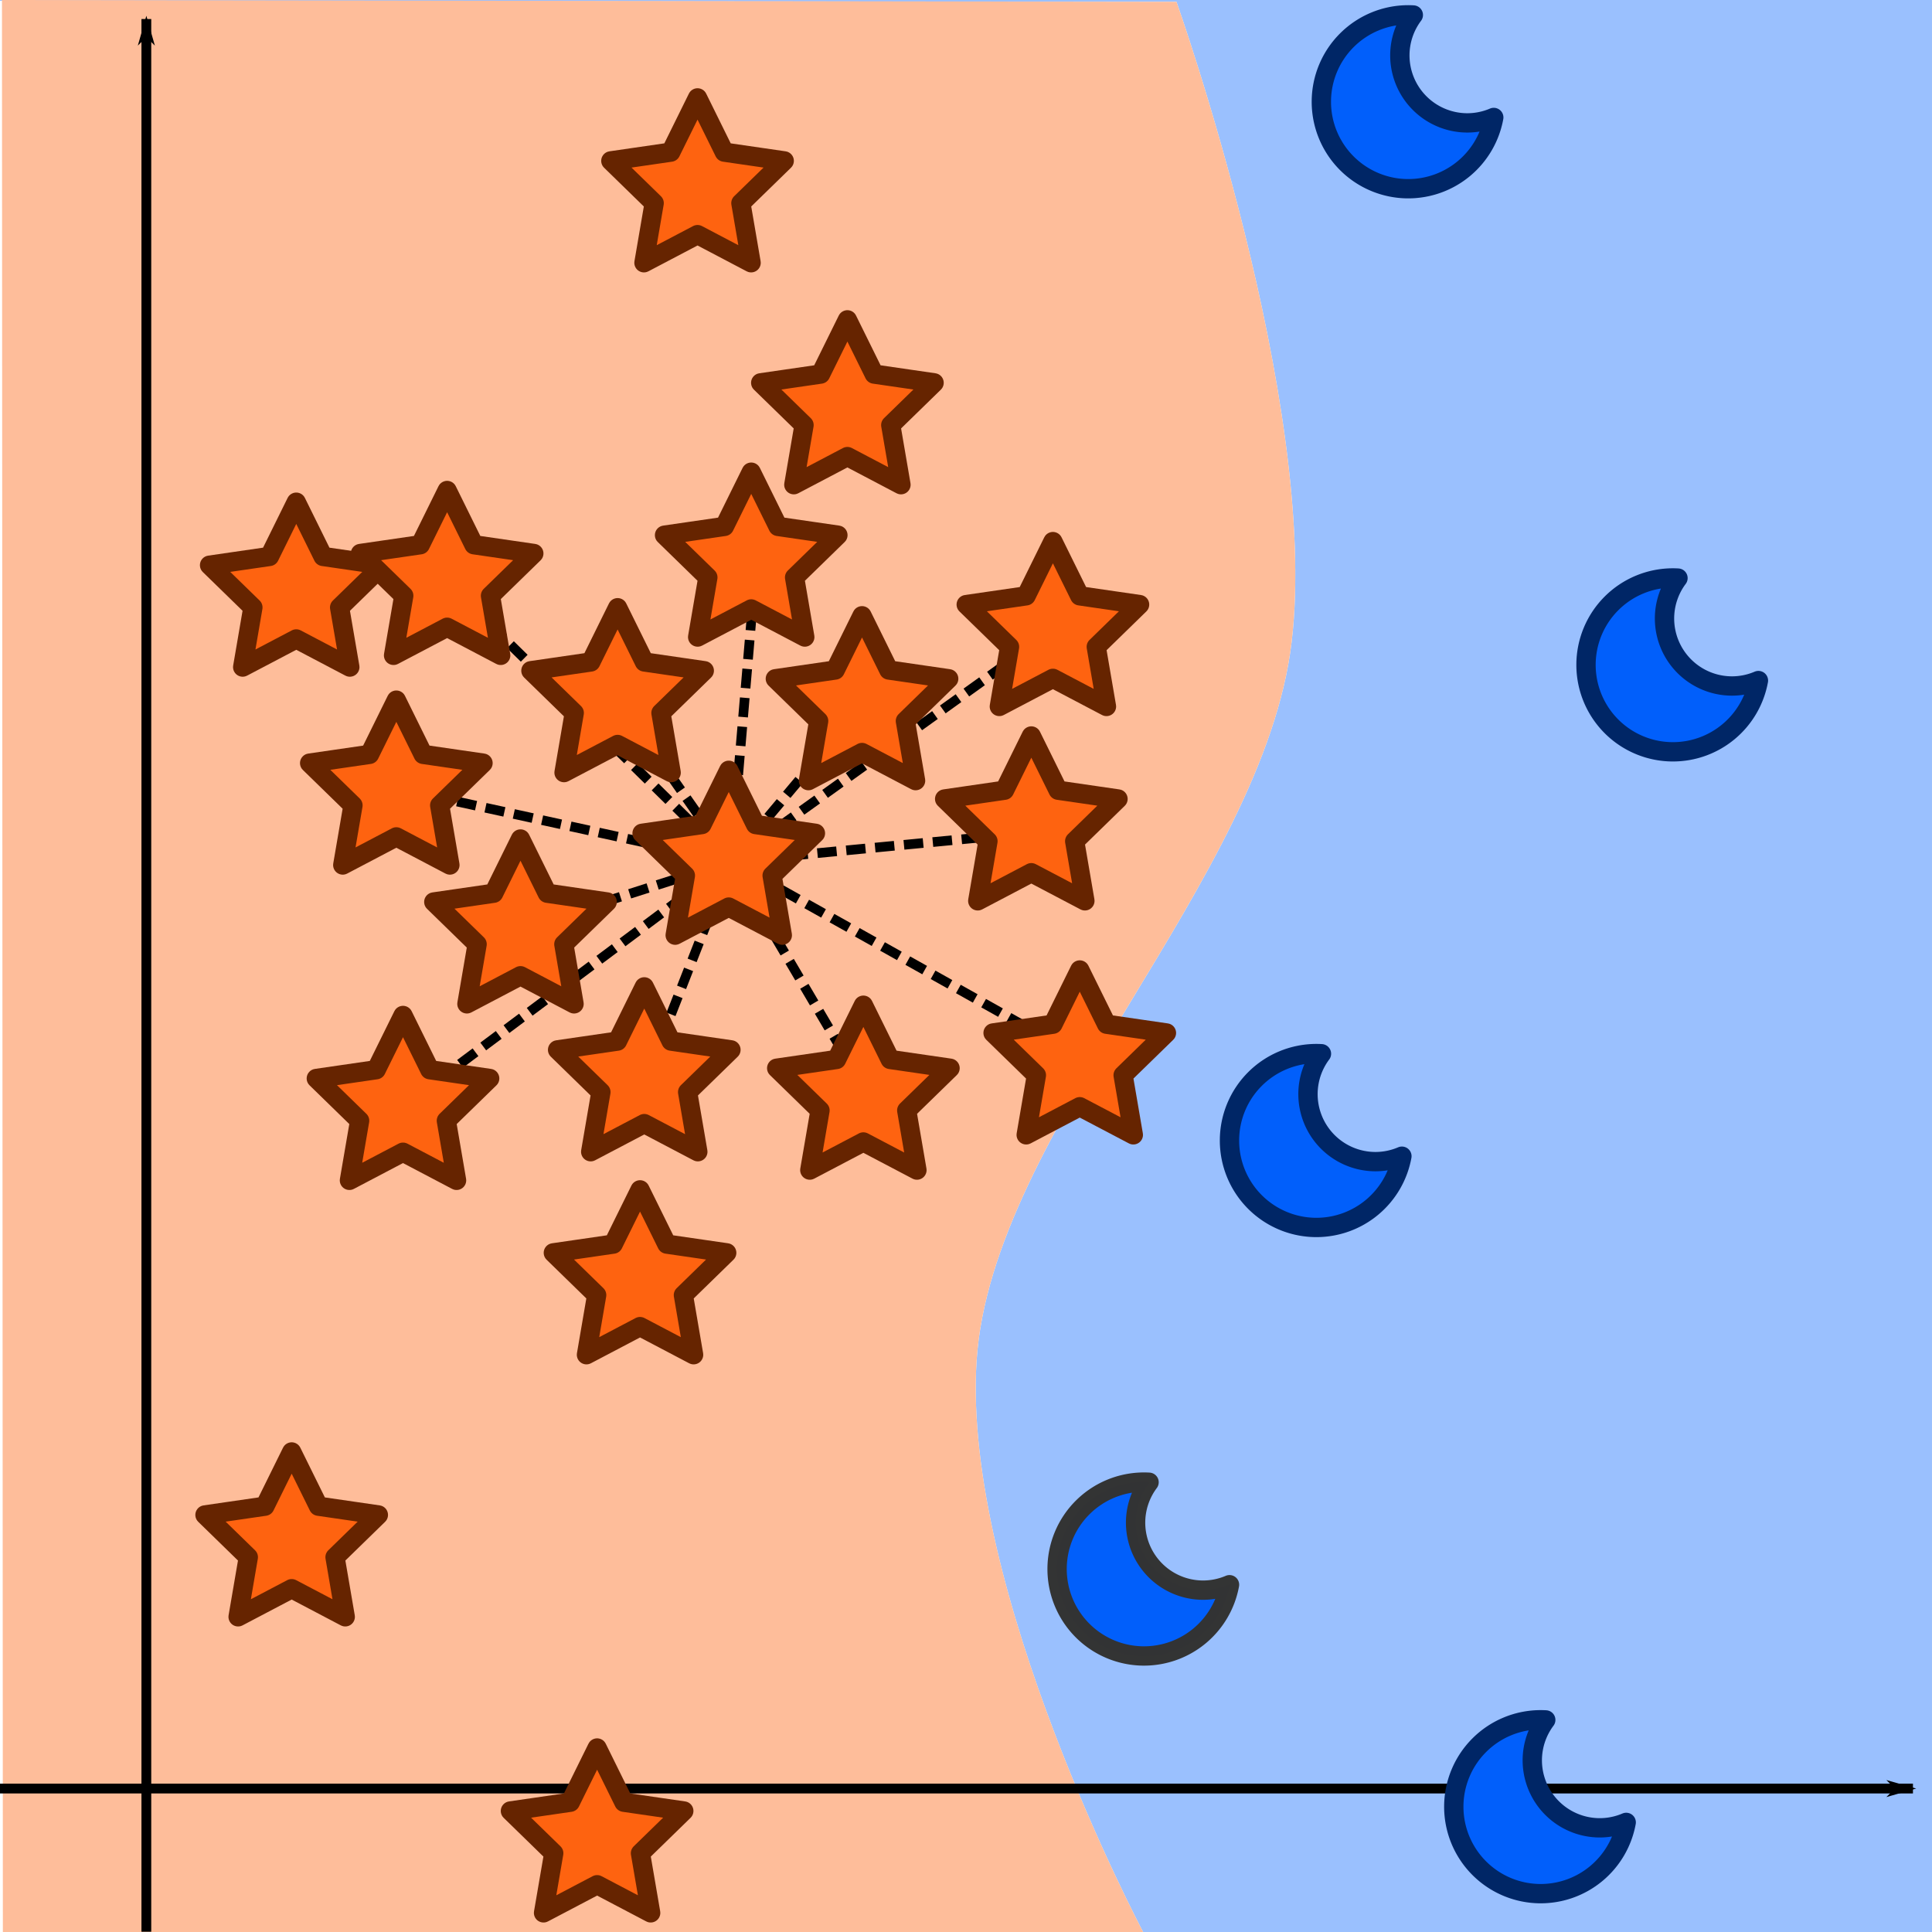 <?xml version="1.0" encoding="UTF-8" standalone="no"?>
<!-- Created with Inkscape (http://www.inkscape.org/) -->

<svg
   width="100mm"
   height="100mm"
   viewBox="0 0 100 100"
   version="1.1"
   id="svg5"
   inkscape:version="1.1.2 (0a00cf5339, 2022-02-04)"
   sodipodi:docname="fairness.svg"
   xmlns:inkscape="http://www.inkscape.org/namespaces/inkscape"
   xmlns:sodipodi="http://sodipodi.sourceforge.net/DTD/sodipodi-0.dtd"
   xmlns="http://www.w3.org/2000/svg"
   xmlns:svg="http://www.w3.org/2000/svg">
  <sodipodi:namedview
     id="namedview7"
     pagecolor="#ffffff"
     bordercolor="#666666"
     borderopacity="1.0"
     inkscape:pageshadow="2"
     inkscape:pageopacity="0.0"
     inkscape:pagecheckerboard="0"
     inkscape:document-units="mm"
     showgrid="false"
     width="100mm"
     inkscape:zoom="1.669818"
     inkscape:cx="206.90877"
     inkscape:cy="225.47367"
     inkscape:window-width="1850"
     inkscape:window-height="1016"
     inkscape:window-x="0"
     inkscape:window-y="0"
     inkscape:window-maximized="1"
     inkscape:current-layer="layer1" />
  <defs
     id="defs2">
    <marker
       style="overflow:visible"
       id="Arrow1Lend"
       refX="0"
       refY="0"
       orient="auto"
       inkscape:stockid="Arrow1Lend"
       inkscape:isstock="true">
      <path
         transform="matrix(-0.8,0,0,-0.8,-10,0)"
         style="fill:context-stroke;fill-rule:evenodd;stroke:context-stroke;stroke-width:1pt"
         d="M 0,0 5,-5 -12.5,0 5,5 Z"
         id="path942" />
    </marker>
  </defs>
  <g
     inkscape:label="Livello 1"
     inkscape:groupmode="layer"
     id="layer1"
     style="display:inline">
    <path
       id="rect57709"
       style="fill:#9ac0fe;fill-opacity:1;stroke:none;stroke-width:0.751"
       d="M -46.038,0 60.894,0.095 c 0,0 7.413,20.825 5.962,33.119 -1.451,12.294 -15.537,25.324 -16.307,37.207 -0.769,11.858 8.579,29.506 8.618,29.579 l 41.276,0 V 0 Z m 0,0 v 100 h 0.045 z"
       sodipodi:nodetypes="ccsscccccccc" />
    <path
       style="fill:#febd9a;fill-opacity:1;stroke:none;stroke-width:0.265px;stroke-linecap:butt;stroke-linejoin:miter;stroke-opacity:1"
       d="M 0.102,0 60.894,0.095 c 0,0 7.413,20.825 5.962,33.119 -1.451,12.294 -15.537,25.324 -16.307,37.207 -0.77,11.883 8.625,29.592 8.625,29.592 l -59.026,0 z"
       id="path55801"
       sodipodi:nodetypes="cczzccc" />
    <path
       style="fill:none;stroke:#000000;stroke-width:0.507;stroke-linecap:butt;stroke-linejoin:miter;stroke-miterlimit:4;stroke-dasharray:none;stroke-opacity:1;marker-end:url(#Arrow1Lend)"
       d="M 7.575,99.986 V 0.985"
       id="path857" />
    <path
       style="fill:none;stroke:#000000;stroke-width:0.507;stroke-linecap:butt;stroke-linejoin:miter;stroke-miterlimit:4;stroke-dasharray:none;stroke-opacity:1;marker-end:url(#Arrow1Lend)"
       d="m 0,92.575 99.014,0"
       id="path1207"
       sodipodi:nodetypes="cc" />
    <path
       sodipodi:type="star"
       style="fill:#fe6310;fill-opacity:1;stroke:#662400;stroke-width:14.658;stroke-linecap:round;stroke-linejoin:round;stroke-miterlimit:4;stroke-dasharray:none;stroke-opacity:1"
       id="path14027"
       inkscape:flatsided="false"
       sodipodi:sides="5"
       sodipodi:cx="67.090332"
       sodipodi:cy="-281.73453"
       sodipodi:r1="69.392136"
       sodipodi:r2="34.696068"
       sodipodi:arg1="-1.5707963"
       sodipodi:arg2="-0.9424778"
       inkscape:rounded="0"
       inkscape:randomized="0"
       d="m 67.09,-351.127 20.394,41.322 45.602,6.626 -32.998,32.165 7.79,45.418 -40.788,-21.443 -40.788,21.443 7.79,-45.418 -32.998,-32.165 45.602,-6.626 z"
       transform="matrix(0.068,0,0,0.068,39.299,40.43)"
       inkscape:transform-center-y="-0.45185284" />
    <path
       sodipodi:type="star"
       style="fill:#fe6310;fill-opacity:1;stroke:#662400;stroke-width:14.658;stroke-linecap:round;stroke-linejoin:round;stroke-miterlimit:4;stroke-dasharray:none;stroke-opacity:1"
       id="path15683"
       inkscape:flatsided="false"
       sodipodi:sides="5"
       sodipodi:cx="67.090332"
       sodipodi:cy="-281.73453"
       sodipodi:r1="69.392136"
       sodipodi:r2="34.696068"
       sodipodi:arg1="-1.5707963"
       sodipodi:arg2="-0.9424778"
       inkscape:rounded="0"
       inkscape:randomized="0"
       d="m 67.09,-351.127 20.394,41.322 45.602,6.626 -32.998,32.165 7.79,45.418 -40.788,-21.443 -40.788,21.443 7.79,-45.418 -32.998,-32.165 45.602,-6.626 z"
       transform="matrix(0.068,0,0,0.068,28.566,85.462)"
       inkscape:transform-center-y="-0.45185284" />
    <path
       sodipodi:type="star"
       style="fill:#fe6310;fill-opacity:1;stroke:#662400;stroke-width:14.658;stroke-linecap:round;stroke-linejoin:round;stroke-miterlimit:4;stroke-dasharray:none;stroke-opacity:1"
       id="path15687"
       inkscape:flatsided="false"
       sodipodi:sides="5"
       sodipodi:cx="67.090332"
       sodipodi:cy="-281.73453"
       sodipodi:r1="69.392136"
       sodipodi:r2="34.696068"
       sodipodi:arg1="-1.5707963"
       sodipodi:arg2="-0.9424778"
       inkscape:rounded="0"
       inkscape:randomized="0"
       d="m 67.09,-351.127 20.394,41.322 45.602,6.626 -32.998,32.165 7.79,45.418 -40.788,-21.443 -40.788,21.443 7.79,-45.418 -32.998,-32.165 45.602,-6.626 z"
       transform="matrix(0.068,0,0,0.068,26.344,114.351)"
       inkscape:transform-center-y="-0.45185284" />
    <path
       sodipodi:type="star"
       style="fill:#fe6310;fill-opacity:1;stroke:#662400;stroke-width:14.658;stroke-linecap:round;stroke-linejoin:round;stroke-miterlimit:4;stroke-dasharray:none;stroke-opacity:1"
       id="path15699"
       inkscape:flatsided="false"
       sodipodi:sides="5"
       sodipodi:cx="67.090332"
       sodipodi:cy="-281.73453"
       sodipodi:r1="69.392136"
       sodipodi:r2="34.696068"
       sodipodi:arg1="-1.5707963"
       sodipodi:arg2="-0.9424778"
       inkscape:rounded="0"
       inkscape:randomized="0"
       d="m 67.09,-351.127 20.394,41.322 45.602,6.626 -32.998,32.165 7.79,45.418 -40.788,-21.443 -40.788,21.443 7.79,-45.418 -32.998,-32.165 45.602,-6.626 z"
       transform="matrix(0.068,0,0,0.068,10.535,99.028)"
       inkscape:transform-center-y="-0.45185284" />
    <path
       sodipodi:type="star"
       style="fill:#fe6310;fill-opacity:1;stroke:#662400;stroke-width:14.658;stroke-linecap:round;stroke-linejoin:round;stroke-miterlimit:4;stroke-dasharray:none;stroke-opacity:1"
       id="path15701"
       inkscape:flatsided="false"
       sodipodi:sides="5"
       sodipodi:cx="67.090332"
       sodipodi:cy="-281.73453"
       sodipodi:r1="69.392136"
       sodipodi:r2="34.696068"
       sodipodi:arg1="-1.5707963"
       sodipodi:arg2="-0.9424778"
       inkscape:rounded="0"
       inkscape:randomized="0"
       d="m 67.09,-351.127 20.394,41.322 45.602,6.626 -32.998,32.165 7.79,45.418 -40.788,-21.443 -40.788,21.443 7.79,-45.418 -32.998,-32.165 45.602,-6.626 z"
       transform="matrix(0.068,0,0,0.068,31.542,28.942)"
       inkscape:transform-center-y="-0.45185284" />
    <path
       id="path15787"
       style="fill:#015ffb;fill-opacity:1;stroke:#002666;stroke-width:1;stroke-linecap:round;stroke-linejoin:round;stroke-miterlimit:4;stroke-dasharray:none;stroke-opacity:1"
       d="m 68.138,54.533 a 4.5,4.5 0 0 0 -4.5,4.5 4.5,4.5 0 0 0 4.5,4.5 4.5,4.5 0 0 0 4.424,-3.688 3.496,3.496 0 0 1 -1.365,0.281 3.496,3.496 0 0 1 -3.496,-3.496 3.496,3.496 0 0 1 0.697,-2.089 4.5,4.5 0 0 0 -0.261,-0.008 z" />
    <path
       id="path15789"
       style="fill:#015ffb;fill-opacity:1;stroke:#002666;stroke-width:1;stroke-linecap:round;stroke-linejoin:round;stroke-miterlimit:4;stroke-dasharray:none;stroke-opacity:1"
       d="m 79.748,89.015 a 4.5,4.5 0 0 0 -4.5,4.5 4.5,4.5 0 0 0 4.5,4.5 4.5,4.5 0 0 0 4.424,-3.688 3.496,3.496 0 0 1 -1.365,0.281 3.496,3.496 0 0 1 -3.496,-3.496 3.496,3.496 0 0 1 0.697,-2.089 4.5,4.5 0 0 0 -0.261,-0.008 z" />
    <path
       id="path15799"
       style="fill:#015ffb;fill-opacity:1;stroke:#002666;stroke-width:1;stroke-linecap:round;stroke-linejoin:round;stroke-miterlimit:4;stroke-dasharray:none;stroke-opacity:1"
       d="m 86.592,29.914 a 4.5,4.5 0 0 0 -4.5,4.5 4.5,4.5 0 0 0 4.5,4.5 4.5,4.5 0 0 0 4.424,-3.688 3.496,3.496 0 0 1 -1.365,0.281 3.496,3.496 0 0 1 -3.496,-3.496 3.496,3.496 0 0 1 0.697,-2.089 4.5,4.5 0 0 0 -0.261,-0.008 z" />
    <path
       id="path15801"
       style="fill:#015ffb;fill-opacity:1;stroke:#002666;stroke-width:1;stroke-linecap:round;stroke-linejoin:round;stroke-miterlimit:4;stroke-dasharray:none;stroke-opacity:1"
       d="m 72.893,0.768 a 4.5,4.5 0 0 0 -4.5,4.5 4.5,4.5 0 0 0 4.5,4.5 4.5,4.5 0 0 0 4.424,-3.688 3.496,3.496 0 0 1 -1.365,0.281 3.496,3.496 0 0 1 -3.496,-3.496 3.496,3.496 0 0 1 0.697,-2.089 4.5,4.5 0 0 0 -0.261,-0.008 z" />
    <path
       id="path15990"
       style="fill:#015ffb;fill-opacity:1;stroke:#333333;stroke-width:1;stroke-linecap:round;stroke-linejoin:round;stroke-miterlimit:4;stroke-dasharray:none;stroke-opacity:0.992"
       d="m 59.215,76.713 a 4.5,4.5 0 0 0 -4.5,4.5 4.5,4.5 0 0 0 4.5,4.5 4.5,4.5 0 0 0 4.424,-3.688 3.496,3.496 0 0 1 -1.365,0.281 3.496,3.496 0 0 1 -3.496,-3.496 3.496,3.496 0 0 1 0.697,-2.089 4.5,4.5 0 0 0 -0.261,-0.008 z" />
    <path
       sodipodi:type="star"
       style="fill:#fe6310;fill-opacity:1;stroke:#662400;stroke-width:14.658;stroke-linecap:round;stroke-linejoin:round;stroke-miterlimit:4;stroke-dasharray:none;stroke-opacity:1"
       id="path15992"
       inkscape:flatsided="false"
       sodipodi:sides="5"
       sodipodi:cx="67.090332"
       sodipodi:cy="-281.73453"
       sodipodi:r1="69.392136"
       sodipodi:r2="34.696068"
       sodipodi:arg1="-1.5707963"
       sodipodi:arg2="-0.9424778"
       inkscape:rounded="0"
       inkscape:randomized="0"
       d="m 67.09,-351.127 20.394,41.322 45.602,6.626 -32.998,32.165 7.79,45.418 -40.788,-21.443 -40.788,21.443 7.79,-45.418 -32.998,-32.165 45.602,-6.626 z"
       transform="matrix(0.068,0,0,0.068,10.772,49.869)"
       inkscape:transform-center-y="-0.45185284" />
    <path
       style="fill:none;stroke:none;stroke-width:0.265px;stroke-linecap:butt;stroke-linejoin:miter;stroke-opacity:0.992"
       d="m 60.894,0.095 c 0,0 7.567,16.802 6.461,29.075 -1.106,12.273 -16.438,28.115 -17.13,40.696 -0.692,12.581 8.949,30.146 8.949,30.146"
       id="path60441"
       sodipodi:nodetypes="czzc" />
    <path
       style="fill:none;stroke:#000000;stroke-width:0.5;stroke-linecap:butt;stroke-linejoin:miter;stroke-opacity:1;stroke-miterlimit:4;stroke-dasharray:1,0.5;stroke-dashoffset:0"
       d="m 37.829,44.587 6.942,-8.272"
       id="path8791" />
    <path
       style="fill:none;stroke:#000000;stroke-width:0.5;stroke-linecap:butt;stroke-linejoin:miter;stroke-miterlimit:4;stroke-dasharray:1, 0.5;stroke-dashoffset:0;stroke-opacity:1"
       d="M 37.829,44.587 53.484,43.087"
       id="path8873"
       sodipodi:nodetypes="cc" />
    <path
       style="fill:none;stroke:#000000;stroke-width:0.5;stroke-linecap:butt;stroke-linejoin:miter;stroke-miterlimit:4;stroke-dasharray:1, 0.5;stroke-dashoffset:0;stroke-opacity:1"
       d="M 37.829,44.587 54.642,32.53"
       id="path9012"
       sodipodi:nodetypes="cc" />
    <path
       style="fill:none;stroke:#000000;stroke-width:0.5;stroke-linecap:butt;stroke-linejoin:miter;stroke-miterlimit:4;stroke-dasharray:1, 0.5;stroke-dashoffset:0;stroke-opacity:1"
       d="M 37.829,44.587 55.854,54.694"
       id="path9227"
       sodipodi:nodetypes="cc" />
    <path
       style="fill:none;stroke:#000000;stroke-width:0.5;stroke-linecap:butt;stroke-linejoin:miter;stroke-miterlimit:4;stroke-dasharray:1, 0.5;stroke-dashoffset:0;stroke-opacity:1"
       d="m 37.829,44.587 7.267,12.35"
       id="path9328"
       sodipodi:nodetypes="cc" />
    <path
       style="fill:none;stroke:#000000;stroke-width:0.5;stroke-linecap:butt;stroke-linejoin:miter;stroke-miterlimit:4;stroke-dasharray:1, 0.5;stroke-dashoffset:0;stroke-opacity:1"
       d="M 37.829,44.587 33.548,55.524"
       id="path9429"
       sodipodi:nodetypes="cc" />
    <path
       style="fill:none;stroke:#000000;stroke-width:0.5;stroke-linecap:butt;stroke-linejoin:miter;stroke-miterlimit:4;stroke-dasharray:1, 0.5;stroke-dashoffset:0;stroke-opacity:1"
       d="M 37.829,44.587 20.905,57.236"
       id="path9606"
       sodipodi:nodetypes="cc" />
    <path
       style="fill:none;stroke:#000000;stroke-width:0.5;stroke-linecap:butt;stroke-linejoin:miter;stroke-miterlimit:4;stroke-dasharray:1, 0.5;stroke-dashoffset:0;stroke-opacity:1"
       d="M 37.829,44.587 26.873,48.096"
       id="path9707"
       sodipodi:nodetypes="cc" />
    <path
       style="fill:none;stroke:#000000;stroke-width:0.5;stroke-linecap:butt;stroke-linejoin:miter;stroke-miterlimit:4;stroke-dasharray:1, 0.5;stroke-dashoffset:0;stroke-opacity:1"
       d="M 37.829,44.587 20.492,40.794"
       id="path9846"
       sodipodi:nodetypes="cc" />
    <path
       style="fill:none;stroke:#000000;stroke-width:0.5;stroke-linecap:butt;stroke-linejoin:miter;stroke-miterlimit:4;stroke-dasharray:1, 0.5;stroke-dashoffset:0;stroke-opacity:1"
       d="M 37.829,44.587 31.778,35.952"
       id="path9947"
       sodipodi:nodetypes="cc" />
    <path
       style="fill:none;stroke:#000000;stroke-width:0.5;stroke-linecap:butt;stroke-linejoin:miter;stroke-miterlimit:4;stroke-dasharray:1, 0.5;stroke-dashoffset:0;stroke-opacity:1"
       d="M 37.829,44.587 23.015,30.02"
       id="path10086"
       sodipodi:nodetypes="cc" />
    <path
       style="fill:none;stroke:#000000;stroke-width:0.5;stroke-linecap:butt;stroke-linejoin:miter;stroke-miterlimit:4;stroke-dasharray:1, 0.5;stroke-dashoffset:0;stroke-opacity:1"
       d="M 37.829,44.587 39.134,29.206"
       id="path10187"
       sodipodi:nodetypes="cc" />
    <path
       sodipodi:type="star"
       style="fill:#fe6310;fill-opacity:1;stroke:#662400;stroke-width:14.658;stroke-linecap:round;stroke-linejoin:round;stroke-miterlimit:4;stroke-dasharray:none;stroke-opacity:1"
       id="path8654"
       inkscape:flatsided="false"
       sodipodi:sides="5"
       sodipodi:cx="67.090332"
       sodipodi:cy="-281.73453"
       sodipodi:r1="69.392136"
       sodipodi:r2="34.696068"
       sodipodi:arg1="-1.5707963"
       sodipodi:arg2="-0.9424778"
       inkscape:rounded="0"
       inkscape:randomized="0"
       d="m 67.09,-351.127 20.394,41.322 45.602,6.626 -32.998,32.165 7.79,45.418 -40.788,-21.443 -40.788,21.443 7.79,-45.418 -32.998,-32.165 45.602,-6.626 z"
       transform="matrix(0.068,0,0,0.068,49.936,51.908)"
       inkscape:transform-center-y="-0.45185284" />
    <path
       sodipodi:type="star"
       style="fill:#fe6310;fill-opacity:1;stroke:#662400;stroke-width:14.658;stroke-linecap:round;stroke-linejoin:round;stroke-miterlimit:4;stroke-dasharray:none;stroke-opacity:1"
       id="path8656"
       inkscape:flatsided="false"
       sodipodi:sides="5"
       sodipodi:cx="67.090332"
       sodipodi:cy="-281.73453"
       sodipodi:r1="69.392136"
       sodipodi:r2="34.696068"
       sodipodi:arg1="-1.5707963"
       sodipodi:arg2="-0.9424778"
       inkscape:rounded="0"
       inkscape:randomized="0"
       d="m 67.09,-351.127 20.394,41.322 45.602,6.626 -32.998,32.165 7.79,45.418 -40.788,-21.443 -40.788,21.443 7.79,-45.418 -32.998,-32.165 45.602,-6.626 z"
       transform="matrix(0.068,0,0,0.068,48.819,61.969)"
       inkscape:transform-center-y="-0.45185284" />
    <path
       sodipodi:type="star"
       style="fill:#fe6310;fill-opacity:1;stroke:#662400;stroke-width:14.658;stroke-linecap:round;stroke-linejoin:round;stroke-miterlimit:4;stroke-dasharray:none;stroke-opacity:1"
       id="path8658"
       inkscape:flatsided="false"
       sodipodi:sides="5"
       sodipodi:cx="67.090332"
       sodipodi:cy="-281.73453"
       sodipodi:r1="69.392136"
       sodipodi:r2="34.696068"
       sodipodi:arg1="-1.5707963"
       sodipodi:arg2="-0.9424778"
       inkscape:rounded="0"
       inkscape:randomized="0"
       d="m 67.09,-351.127 20.394,41.322 45.602,6.626 -32.998,32.165 7.79,45.418 -40.788,-21.443 -40.788,21.443 7.79,-45.418 -32.998,-32.165 45.602,-6.626 z"
       transform="matrix(0.068,0,0,0.068,51.326,74.081)"
       inkscape:transform-center-y="-0.45185284" />
    <path
       sodipodi:type="star"
       style="fill:#fe6310;fill-opacity:1;stroke:#662400;stroke-width:14.658;stroke-linecap:round;stroke-linejoin:round;stroke-miterlimit:4;stroke-dasharray:none;stroke-opacity:1"
       id="path8660"
       inkscape:flatsided="false"
       sodipodi:sides="5"
       sodipodi:cx="67.090332"
       sodipodi:cy="-281.73453"
       sodipodi:r1="69.392136"
       sodipodi:r2="34.696068"
       sodipodi:arg1="-1.5707963"
       sodipodi:arg2="-0.9424778"
       inkscape:rounded="0"
       inkscape:randomized="0"
       d="m 67.09,-351.127 20.394,41.322 45.602,6.626 -32.998,32.165 7.79,45.418 -40.788,-21.443 -40.788,21.443 7.79,-45.418 -32.998,-32.165 45.602,-6.626 z"
       transform="matrix(0.068,0,0,0.068,40.126,75.905)"
       inkscape:transform-center-y="-0.45185284" />
    <path
       sodipodi:type="star"
       style="fill:#fe6310;fill-opacity:1;stroke:#662400;stroke-width:14.658;stroke-linecap:round;stroke-linejoin:round;stroke-miterlimit:4;stroke-dasharray:none;stroke-opacity:1"
       id="path8662"
       inkscape:flatsided="false"
       sodipodi:sides="5"
       sodipodi:cx="67.090332"
       sodipodi:cy="-281.73453"
       sodipodi:r1="69.392136"
       sodipodi:r2="34.696068"
       sodipodi:arg1="-1.5707963"
       sodipodi:arg2="-0.9424778"
       inkscape:rounded="0"
       inkscape:randomized="0"
       d="m 67.09,-351.127 20.394,41.322 45.602,6.626 -32.998,32.165 7.79,45.418 -40.788,-21.443 -40.788,21.443 7.79,-45.418 -32.998,-32.165 45.602,-6.626 z"
       transform="matrix(0.068,0,0,0.068,28.785,74.955)"
       inkscape:transform-center-y="-0.45185284" />
    <path
       sodipodi:type="star"
       style="fill:#fe6310;fill-opacity:1;stroke:#662400;stroke-width:14.658;stroke-linecap:round;stroke-linejoin:round;stroke-miterlimit:4;stroke-dasharray:none;stroke-opacity:1"
       id="path8664"
       inkscape:flatsided="false"
       sodipodi:sides="5"
       sodipodi:cx="67.090332"
       sodipodi:cy="-281.73453"
       sodipodi:r1="69.392136"
       sodipodi:r2="34.696068"
       sodipodi:arg1="-1.5707963"
       sodipodi:arg2="-0.9424778"
       inkscape:rounded="0"
       inkscape:randomized="0"
       d="m 67.09,-351.127 20.394,41.322 45.602,6.626 -32.998,32.165 7.79,45.418 -40.788,-21.443 -40.788,21.443 7.79,-45.418 -32.998,-32.165 45.602,-6.626 z"
       transform="matrix(0.068,0,0,0.068,16.297,76.436)"
       inkscape:transform-center-y="-0.45185284" />
    <path
       sodipodi:type="star"
       style="fill:#fe6310;fill-opacity:1;stroke:#662400;stroke-width:14.658;stroke-linecap:round;stroke-linejoin:round;stroke-miterlimit:4;stroke-dasharray:none;stroke-opacity:1"
       id="path8666"
       inkscape:flatsided="false"
       sodipodi:sides="5"
       sodipodi:cx="67.090332"
       sodipodi:cy="-281.73453"
       sodipodi:r1="69.392136"
       sodipodi:r2="34.696068"
       sodipodi:arg1="-1.5707963"
       sodipodi:arg2="-0.9424778"
       inkscape:rounded="0"
       inkscape:randomized="0"
       d="m 67.09,-351.127 20.394,41.322 45.602,6.626 -32.998,32.165 7.79,45.418 -40.788,-21.443 -40.788,21.443 7.79,-45.418 -32.998,-32.165 45.602,-6.626 z"
       transform="matrix(0.068,0,0,0.068,22.378,67.301)"
       inkscape:transform-center-y="-0.45185284" />
    <path
       sodipodi:type="star"
       style="fill:#fe6310;fill-opacity:1;stroke:#662400;stroke-width:14.658;stroke-linecap:round;stroke-linejoin:round;stroke-miterlimit:4;stroke-dasharray:none;stroke-opacity:1"
       id="path8668"
       inkscape:flatsided="false"
       sodipodi:sides="5"
       sodipodi:cx="67.090332"
       sodipodi:cy="-281.73453"
       sodipodi:r1="69.392136"
       sodipodi:r2="34.696068"
       sodipodi:arg1="-1.5707963"
       sodipodi:arg2="-0.9424778"
       inkscape:rounded="0"
       inkscape:randomized="0"
       d="m 67.09,-351.127 20.394,41.322 45.602,6.626 -32.998,32.165 7.79,45.418 -40.788,-21.443 -40.788,21.443 7.79,-45.418 -32.998,-32.165 45.602,-6.626 z"
       transform="matrix(0.068,0,0,0.068,15.952,60.114)"
       inkscape:transform-center-y="-0.45185284" />
    <path
       sodipodi:type="star"
       style="fill:#fe6310;fill-opacity:1;stroke:#662400;stroke-width:14.658;stroke-linecap:round;stroke-linejoin:round;stroke-miterlimit:4;stroke-dasharray:none;stroke-opacity:1"
       id="path8670"
       inkscape:flatsided="false"
       sodipodi:sides="5"
       sodipodi:cx="67.090332"
       sodipodi:cy="-281.73453"
       sodipodi:r1="69.392136"
       sodipodi:r2="34.696068"
       sodipodi:arg1="-1.5707963"
       sodipodi:arg2="-0.9424778"
       inkscape:rounded="0"
       inkscape:randomized="0"
       d="m 67.09,-351.127 20.394,41.322 45.602,6.626 -32.998,32.165 7.79,45.418 -40.788,-21.443 -40.788,21.443 7.79,-45.418 -32.998,-32.165 45.602,-6.626 z"
       transform="matrix(0.068,0,0,0.068,18.581,49.263)"
       inkscape:transform-center-y="-0.45185284" />
    <path
       sodipodi:type="star"
       style="fill:#fe6310;fill-opacity:1;stroke:#662400;stroke-width:14.658;stroke-linecap:round;stroke-linejoin:round;stroke-miterlimit:4;stroke-dasharray:none;stroke-opacity:1"
       id="path8672"
       inkscape:flatsided="false"
       sodipodi:sides="5"
       sodipodi:cx="67.090332"
       sodipodi:cy="-281.73453"
       sodipodi:r1="69.392136"
       sodipodi:r2="34.696068"
       sodipodi:arg1="-1.5707963"
       sodipodi:arg2="-0.9424778"
       inkscape:rounded="0"
       inkscape:randomized="0"
       d="m 67.09,-351.127 20.394,41.322 45.602,6.626 -32.998,32.165 7.79,45.418 -40.788,-21.443 -40.788,21.443 7.79,-45.418 -32.998,-32.165 45.602,-6.626 z"
       transform="matrix(0.068,0,0,0.068,27.405,55.331)"
       inkscape:transform-center-y="-0.45185284" />
    <path
       sodipodi:type="star"
       style="fill:#fe6310;fill-opacity:1;stroke:#662400;stroke-width:14.658;stroke-linecap:round;stroke-linejoin:round;stroke-miterlimit:4;stroke-dasharray:none;stroke-opacity:1"
       id="path8674"
       inkscape:flatsided="false"
       sodipodi:sides="5"
       sodipodi:cx="67.090332"
       sodipodi:cy="-281.73453"
       sodipodi:r1="69.392136"
       sodipodi:r2="34.696068"
       sodipodi:arg1="-1.5707963"
       sodipodi:arg2="-0.9424778"
       inkscape:rounded="0"
       inkscape:randomized="0"
       d="m 67.09,-351.127 20.394,41.322 45.602,6.626 -32.998,32.165 7.79,45.418 -40.788,-21.443 -40.788,21.443 7.79,-45.418 -32.998,-32.165 45.602,-6.626 z"
       transform="matrix(0.068,0,0,0.068,34.321,48.315)"
       inkscape:transform-center-y="-0.45185284" />
    <path
       sodipodi:type="star"
       style="fill:#fe6310;fill-opacity:1;stroke:#662400;stroke-width:14.658;stroke-linecap:round;stroke-linejoin:round;stroke-miterlimit:4;stroke-dasharray:none;stroke-opacity:1"
       id="path8676"
       inkscape:flatsided="false"
       sodipodi:sides="5"
       sodipodi:cx="67.090332"
       sodipodi:cy="-281.73453"
       sodipodi:r1="69.392136"
       sodipodi:r2="34.696068"
       sodipodi:arg1="-1.5707963"
       sodipodi:arg2="-0.9424778"
       inkscape:rounded="0"
       inkscape:randomized="0"
       d="m 67.09,-351.127 20.394,41.322 45.602,6.626 -32.998,32.165 7.79,45.418 -40.788,-21.443 -40.788,21.443 7.79,-45.418 -32.998,-32.165 45.602,-6.626 z"
       transform="matrix(0.068,0,0,0.068,40.056,55.747)"
       inkscape:transform-center-y="-0.45185284" />
    <path
       sodipodi:type="star"
       style="fill:#fe6310;fill-opacity:1;stroke:#662400;stroke-width:14.658;stroke-linecap:round;stroke-linejoin:round;stroke-miterlimit:4;stroke-dasharray:none;stroke-opacity:1"
       id="path2023"
       inkscape:flatsided="false"
       sodipodi:sides="5"
       sodipodi:cx="67.090332"
       sodipodi:cy="-281.73453"
       sodipodi:r1="69.392136"
       sodipodi:r2="34.696068"
       sodipodi:arg1="-1.5707963"
       sodipodi:arg2="-0.9424778"
       inkscape:rounded="0"
       inkscape:randomized="0"
       d="m 67.09,-351.127 20.394,41.322 45.602,6.626 -32.998,32.165 7.79,45.418 -40.788,-21.443 -40.788,21.443 7.79,-45.418 -32.998,-32.165 45.602,-6.626 z"
       transform="matrix(0.068,0,0,0.068,33.158,63.746)"
       inkscape:transform-center-y="-0.45185284" />
  </g>
</svg>
